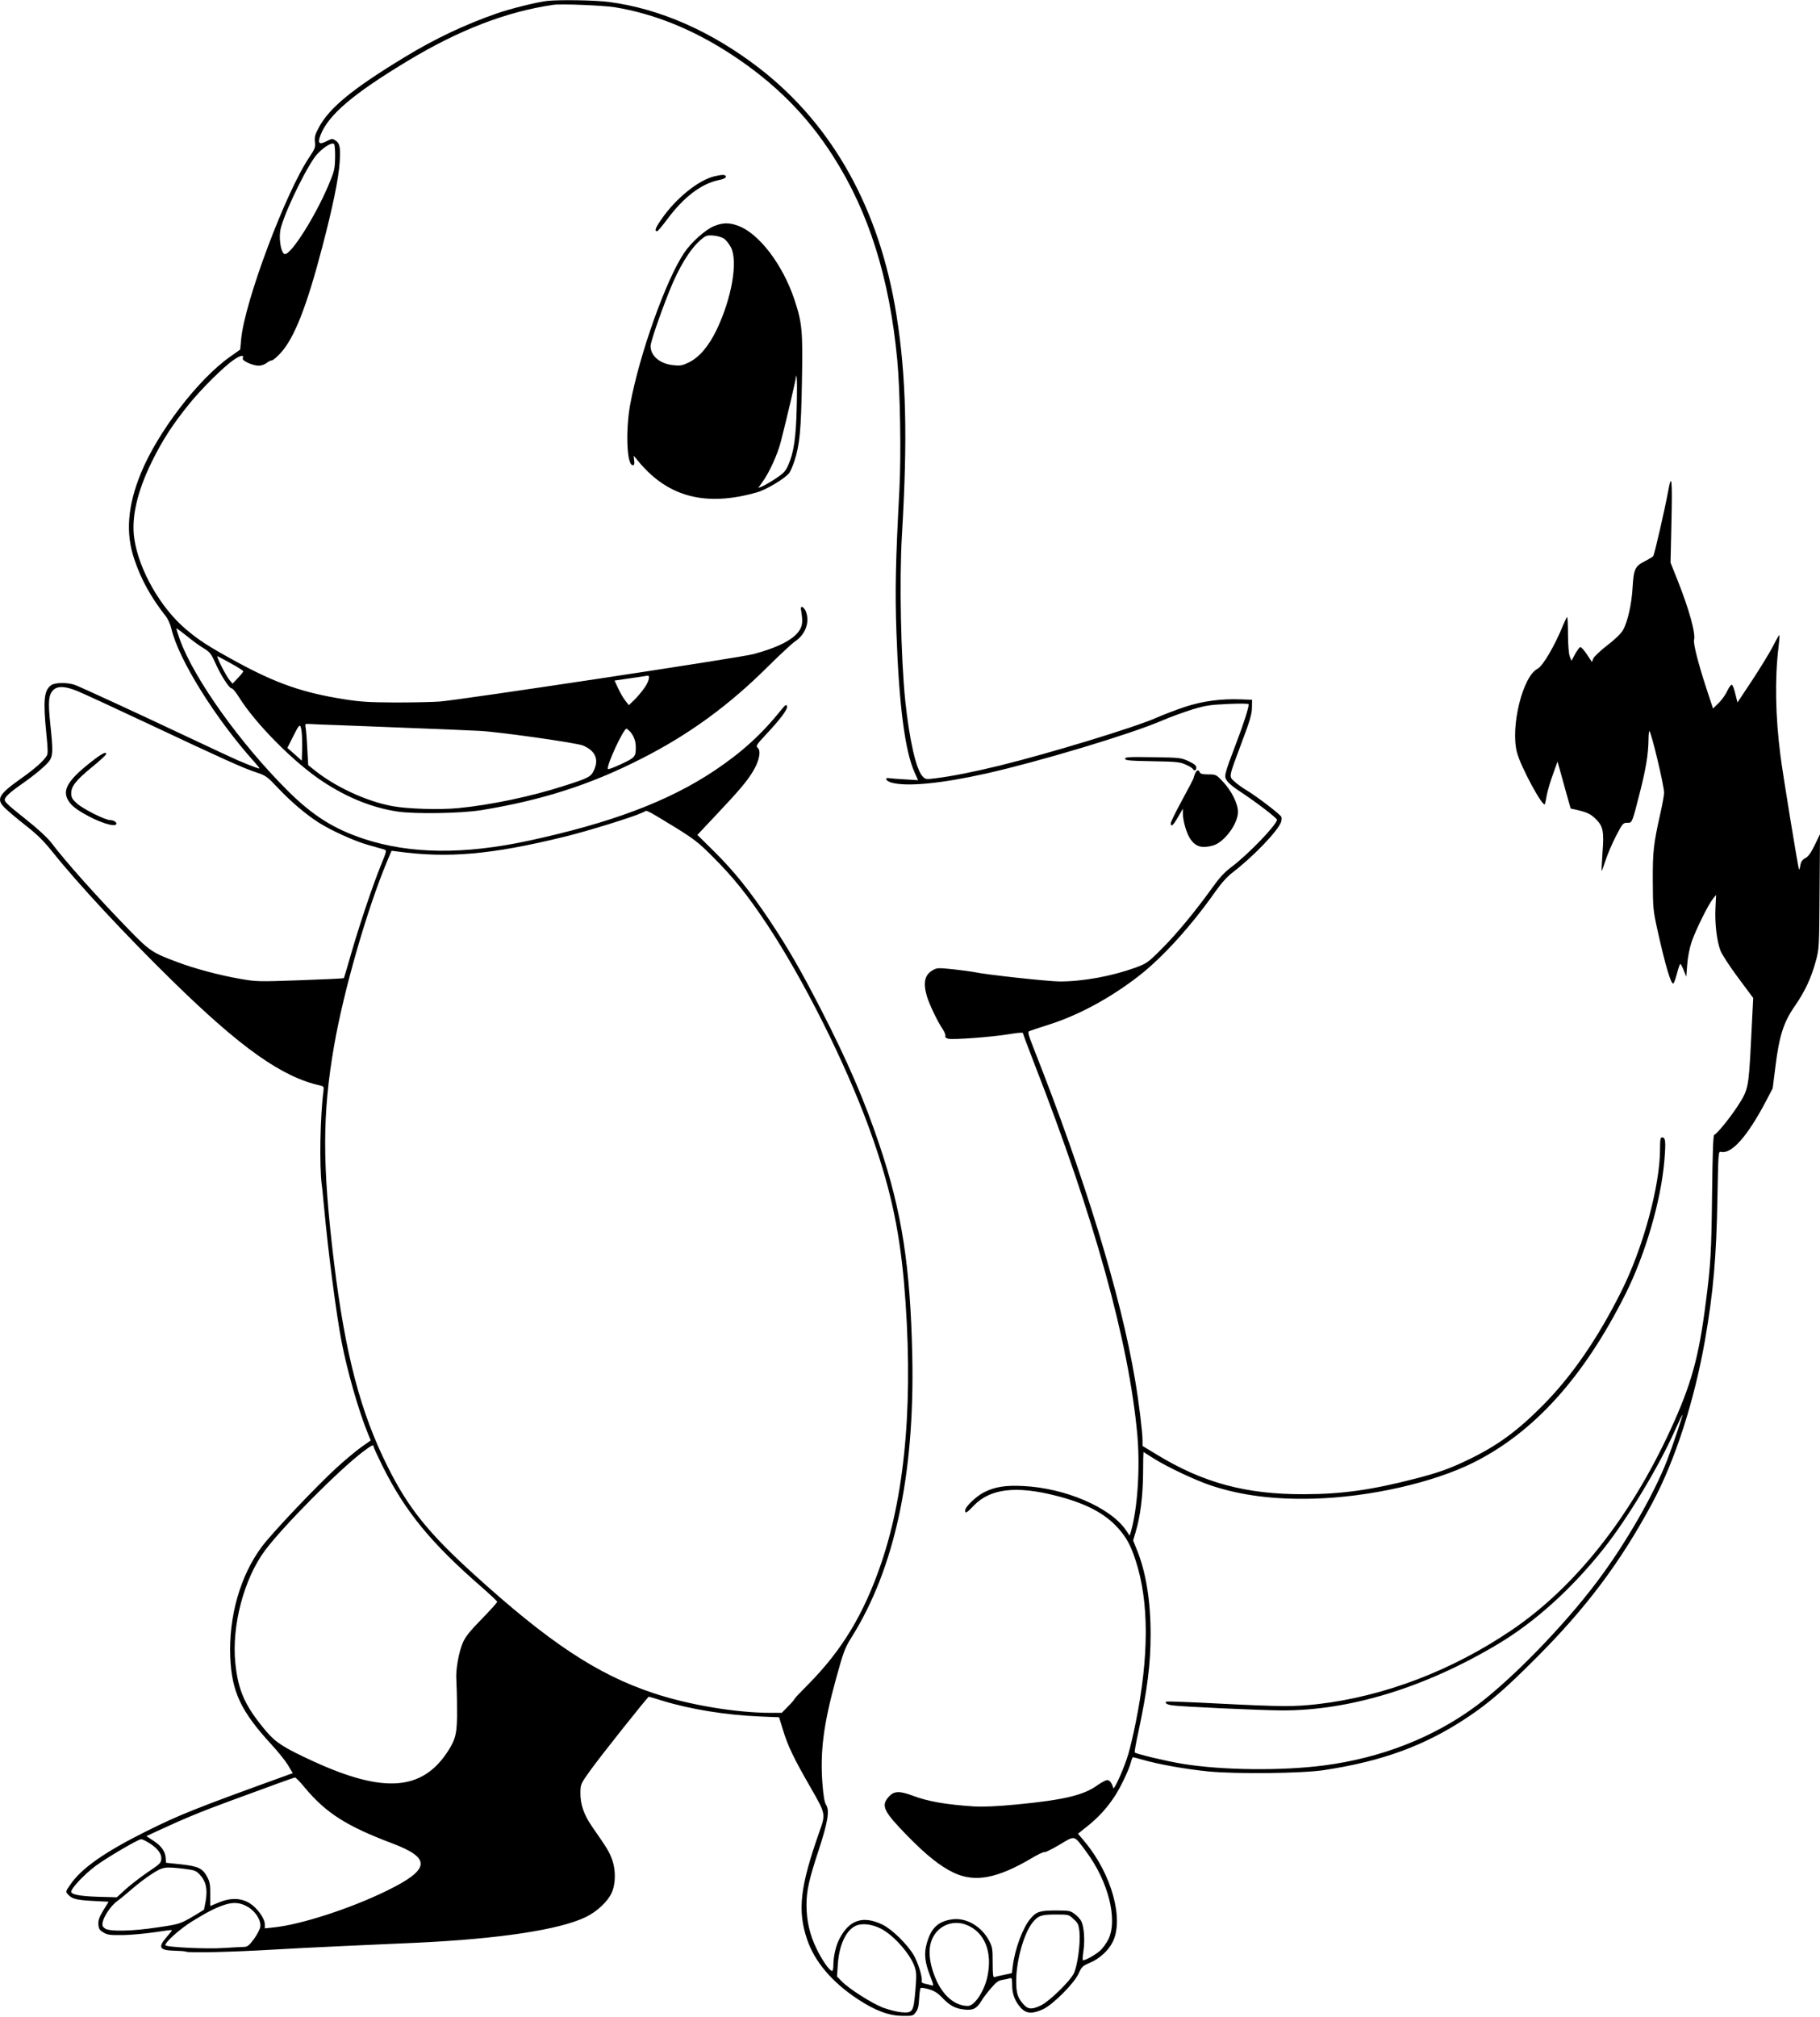 <?xml version="1.0" standalone="no"?>
<!DOCTYPE svg PUBLIC "-//W3C//DTD SVG 20010904//EN"
 "http://www.w3.org/TR/2001/REC-SVG-20010904/DTD/svg10.dtd">
<svg version="1.0" xmlns="http://www.w3.org/2000/svg"
 width="1354pt" height="1500pt" viewBox="0 0 1354 1500"
 preserveAspectRatio="xMidYMid meet">
<g transform="translate(0,1500) scale(0.1,-0.1)"
fill="#000000" stroke="none">
<path d="M4070 14993 c-76 -9 -268 -56 -374 -93 -234 -81 -461 -188 -689 -327
-388 -236 -557 -375 -636 -523 -28 -52 -32 -70 -28 -107 4 -40 0 -50 -41 -111
-177 -262 -483 -1078 -508 -1356 l-7 -76 -76 -54 c-237 -167 -538 -560 -663
-866 -99 -242 -115 -446 -49 -639 51 -153 126 -287 234 -424 16 -20 35 -62 42
-94 54 -229 327 -667 617 -990 21 -24 38 -45 38 -48 0 -5 -52 14 -161 60 -34
15 -184 84 -333 155 -441 208 -838 391 -880 406 -54 19 -146 18 -175 -2 -54
-38 -61 -114 -36 -363 12 -122 13 -148 1 -165 -25 -39 -90 -96 -186 -164 -176
-125 -193 -157 -117 -228 23 -22 92 -80 152 -127 82 -64 132 -114 196 -194
191 -239 536 -610 889 -956 509 -499 818 -719 1103 -781 26 -6 27 -10 23 -44
-24 -183 -31 -551 -12 -697 3 -16 9 -86 16 -155 31 -339 90 -793 131 -1009 41
-214 126 -511 193 -676 l24 -59 -67 -47 c-37 -26 -120 -95 -185 -154 -155
-142 -484 -489 -558 -589 -161 -216 -247 -519 -235 -821 11 -259 79 -403 305
-649 48 -52 104 -121 124 -154 l36 -61 -26 -9 c-708 -256 -815 -299 -1072
-427 -304 -152 -474 -272 -555 -390 -38 -54 -38 -55 -19 -76 30 -33 60 -41
185 -48 l117 -6 -40 -65 c-31 -52 -38 -73 -36 -105 3 -33 9 -42 38 -59 30 -18
50 -20 145 -19 60 1 166 11 235 21 69 11 127 18 129 16 2 -2 -15 -24 -38 -50
-68 -78 -56 -100 53 -103 44 -1 83 -4 88 -7 18 -11 348 -3 653 15 99 6 329 18
510 26 182 8 431 20 555 25 616 29 1058 96 1256 190 85 41 165 116 195 182 30
68 31 169 2 249 -20 55 -37 83 -147 241 -63 91 -89 167 -88 255 1 63 2 65 78
171 79 109 423 542 431 542 3 0 48 -13 101 -30 210 -64 469 -106 723 -117
l145 -6 28 -91 c36 -120 81 -214 205 -429 115 -201 115 -197 65 -337 -142
-404 -162 -580 -90 -794 56 -166 185 -319 378 -446 129 -85 231 -123 332 -124
75 -1 80 0 99 27 16 20 22 46 25 100 2 40 7 75 11 80 4 4 32 0 62 -9 40 -12
66 -28 100 -64 57 -59 96 -80 165 -87 63 -7 90 7 125 64 12 21 44 63 71 94 39
46 55 58 87 63 22 3 46 9 55 12 13 5 16 -3 16 -52 0 -67 22 -123 68 -172 39
-40 84 -42 161 -7 75 35 232 192 266 267 22 49 30 56 79 77 72 29 141 91 173
155 87 169 -7 508 -206 746 l-51 61 75 60 c77 62 138 129 193 211 43 62 110
202 124 256 6 23 13 42 17 42 3 0 38 -9 76 -20 119 -34 315 -69 486 -86 208
-20 695 -15 859 10 435 66 751 182 1065 391 160 106 284 213 510 440 377 376
632 717 867 1155 170 316 314 763 393 1215 62 358 84 614 92 1056 6 329 7 346
24 342 78 -21 195 109 332 367 l55 105 21 167 c28 223 60 325 143 444 76 110
122 208 156 333 26 95 26 99 29 521 l3 425 -39 -80 c-28 -58 -47 -85 -69 -97
-23 -12 -33 -26 -38 -53 -3 -20 -8 -34 -10 -32 -6 5 -121 711 -138 845 -38
294 -43 571 -15 805 6 49 9 90 7 93 -3 2 -24 -35 -48 -83 -25 -48 -94 -161
-154 -252 l-110 -166 -16 64 c-8 36 -20 66 -26 68 -6 2 -21 -19 -34 -46 -12
-27 -41 -68 -64 -90 l-42 -41 -52 158 c-57 175 -96 326 -89 352 13 49 -37 229
-125 450 l-50 125 7 310 c7 310 1 363 -24 225 -26 -140 -103 -476 -112 -487
-6 -6 -34 -23 -63 -38 -72 -36 -82 -58 -90 -191 -7 -127 -37 -260 -72 -321
-15 -26 -59 -69 -117 -113 -50 -39 -97 -83 -103 -97 l-11 -27 -38 58 c-21 31
-43 55 -49 53 -6 -2 -23 -25 -38 -52 l-27 -50 -12 30 c-8 19 -13 79 -14 162 0
73 -3 133 -6 133 -3 0 -16 -26 -29 -57 -63 -156 -152 -307 -191 -327 -110 -55
-203 -428 -154 -621 27 -106 197 -421 209 -385 2 8 9 40 14 70 6 30 26 98 45
150 l34 95 16 -55 c8 -30 30 -109 48 -174 l34 -120 50 -11 c75 -18 100 -30
139 -69 52 -53 60 -89 48 -246 -5 -74 -8 -136 -7 -138 2 -2 15 34 30 80 15 46
50 127 78 181 48 93 52 97 83 97 37 0 35 -7 98 242 41 163 58 266 60 370 0 42
4 74 7 70 17 -19 109 -407 109 -458 0 -18 -13 -90 -29 -160 -49 -219 -56 -275
-55 -499 1 -197 3 -219 33 -355 59 -267 103 -416 120 -405 5 2 17 36 27 75 10
38 21 70 25 70 3 0 15 -21 25 -47 l19 -48 7 90 c4 55 17 121 33 170 31 89 122
274 158 319 l24 30 -5 -101 c-5 -113 10 -243 38 -315 10 -26 68 -116 130 -199
l113 -152 -16 -317 c-18 -354 -20 -365 -101 -489 -54 -84 -157 -210 -172 -211
-9 0 -13 -121 -17 -437 -5 -440 -10 -528 -47 -813 -52 -409 -108 -610 -265
-950 -299 -649 -709 -1166 -1178 -1484 -444 -301 -946 -493 -1442 -551 -175
-20 -268 -20 -740 4 -208 11 -383 17 -387 15 -16 -10 2 -22 40 -28 61 -10 656
-37 817 -38 507 -2 1070 171 1610 494 276 165 546 409 783 706 181 227 417
620 536 890 27 61 51 110 53 109 3 -4 -72 -228 -112 -332 -98 -256 -312 -629
-524 -910 -249 -331 -638 -730 -901 -925 -317 -234 -703 -385 -1128 -441 -315
-41 -757 -37 -1056 12 -112 18 -343 73 -354 84 -3 3 9 71 27 152 67 315 91
507 91 728 0 244 -34 458 -99 620 l-31 77 20 67 c34 117 52 258 54 428 0 90 2
163 3 163 1 0 34 -21 73 -46 96 -62 314 -165 429 -203 226 -75 472 -106 765
-98 418 12 889 119 1189 269 450 225 820 635 1130 1253 148 297 263 690 289
990 12 146 9 175 -17 175 -12 0 -15 -15 -15 -85 0 -273 -126 -737 -288 -1060
-175 -350 -367 -629 -582 -846 -194 -196 -343 -304 -562 -409 -138 -66 -221
-95 -388 -138 -324 -84 -545 -115 -825 -116 -434 -2 -754 84 -1101 296 l-104
63 0 40 c0 61 -28 293 -56 454 -105 624 -372 1497 -753 2461 -43 109 -47 126
-32 131 9 4 77 26 151 50 216 69 454 198 660 358 177 137 391 372 573 631 44
62 88 111 129 142 152 117 331 303 358 372 5 15 7 34 2 41 -10 20 -186 154
-255 195 -32 19 -74 49 -93 67 -43 39 -45 26 53 288 61 161 76 212 77 260 l1
60 -80 3 c-152 6 -289 -13 -420 -56 -66 -22 -160 -58 -210 -80 -159 -71 -795
-265 -1170 -357 -193 -47 -354 -79 -475 -94 -72 -9 -76 -8 -97 15 -48 52 -97
268 -128 559 -33 322 -45 901 -25 1235 43 722 32 1182 -41 1639 -125 785 -473
1410 -1019 1833 -354 273 -738 443 -1118 493 -103 14 -370 18 -462 8z m505
-47 c295 -49 583 -166 866 -351 321 -210 564 -453 759 -760 264 -414 417 -900
475 -1510 22 -233 30 -712 16 -970 -28 -523 -33 -747 -22 -1059 19 -542 64
-887 136 -1043 l25 -56 -97 6 c-54 3 -107 7 -117 9 -39 6 -26 -21 16 -33 114
-32 370 -7 702 67 396 89 1076 293 1310 394 65 28 168 65 229 84 97 29 132 34
265 40 83 4 152 3 152 -2 0 -26 -39 -149 -94 -292 -90 -237 -92 -244 -66 -280
11 -16 55 -52 98 -79 117 -77 271 -195 272 -208 1 -35 -217 -262 -343 -355
-49 -37 -87 -79 -139 -152 -122 -170 -267 -346 -378 -456 -101 -101 -109 -106
-195 -138 -175 -63 -387 -102 -561 -102 -83 0 -555 51 -638 70 -22 4 -93 14
-158 21 -109 11 -118 11 -150 -8 -59 -34 -72 -92 -42 -194 18 -60 80 -190 118
-245 13 -20 22 -42 19 -50 -3 -8 5 -16 21 -20 36 -9 329 13 454 34 59 10 102
14 102 8 0 -5 38 -106 84 -225 448 -1149 704 -2071 767 -2761 22 -249 2 -551
-48 -724 l-9 -28 -29 43 c-117 168 -451 311 -762 326 -132 7 -213 -6 -293 -47
-58 -29 -140 -108 -140 -135 0 -25 13 -18 65 37 121 125 312 149 607 74 223
-56 367 -131 466 -242 63 -70 94 -128 131 -242 100 -305 100 -712 0 -1205 -16
-81 -41 -187 -55 -234 -28 -97 -106 -273 -112 -252 -9 35 -27 59 -44 59 -11 0
-45 -18 -76 -40 -101 -73 -251 -108 -592 -141 -157 -15 -255 -19 -325 -15
-209 14 -343 37 -458 81 -97 36 -137 34 -176 -10 -58 -66 -38 -107 134 -284
145 -149 251 -233 350 -280 157 -74 323 -44 580 108 47 28 91 49 96 45 5 -3
55 22 111 55 119 71 105 75 200 -53 163 -219 235 -504 164 -650 -15 -30 -43
-69 -63 -86 -37 -33 -119 -77 -127 -69 -3 3 -1 36 5 74 11 77 3 177 -17 216
-7 14 -29 38 -48 52 -32 25 -41 27 -141 27 -118 0 -146 -9 -189 -61 -57 -67
-115 -224 -131 -350 l-7 -55 -59 -13 c-33 -6 -65 -14 -72 -17 -9 -3 -12 25
-12 108 0 103 -2 117 -27 164 -57 107 -171 173 -275 158 -104 -15 -156 -64
-188 -178 -22 -75 -15 -142 25 -243 28 -74 28 -75 7 -69 -12 4 -34 9 -49 12
-16 4 -25 11 -21 19 8 24 -27 138 -60 194 -49 82 -162 192 -232 226 -146 70
-249 35 -322 -110 -25 -48 -43 -130 -43 -190 0 -25 -4 -45 -9 -45 -19 0 -74
78 -116 165 -51 104 -75 210 -75 325 0 107 18 189 91 410 68 208 82 294 55
335 -12 19 -20 64 -27 153 -19 242 7 446 101 787 55 200 66 228 114 305 320
509 471 1205 453 2090 -14 669 -77 1075 -243 1570 -112 334 -237 624 -438
1015 -148 288 -243 453 -381 660 -149 222 -261 362 -413 513 l-124 122 128
136 c187 198 240 261 286 337 47 78 62 153 34 176 -14 12 -7 23 60 95 113 120
167 194 159 214 -6 14 -12 10 -38 -22 -152 -189 -297 -321 -505 -460 -341
-227 -769 -388 -1383 -520 -479 -103 -879 -98 -1220 14 -227 75 -383 174 -570
360 -354 353 -693 829 -800 1120 -16 45 -28 84 -26 86 1 2 36 -24 76 -56 40
-33 96 -74 125 -91 46 -28 56 -40 86 -106 42 -95 105 -193 123 -193 8 0 31
-27 52 -61 124 -201 416 -495 631 -635 182 -119 365 -192 550 -220 133 -20
475 -14 624 10 452 74 811 189 1190 382 354 179 653 397 945 688 88 87 177
170 197 183 78 52 112 139 86 218 -14 41 -46 58 -39 20 14 -83 12 -116 -10
-151 -42 -69 -157 -129 -343 -179 -99 -27 -2173 -340 -2335 -353 -53 -4 -202
-7 -331 -7 -194 1 -260 5 -379 24 -304 48 -499 115 -791 273 -213 116 -287
163 -386 247 -189 159 -351 442 -385 675 -23 155 21 349 130 571 79 160 153
275 274 425 95 118 267 289 341 337 48 32 73 35 62 7 -7 -17 74 -54 119 -54
18 0 44 9 58 20 14 11 32 20 40 20 8 0 38 25 65 55 102 111 195 349 310 790
77 292 121 508 129 628 7 111 1 141 -31 162 -23 15 -27 15 -66 -5 -56 -29 -69
-16 -46 44 58 151 241 307 649 553 383 231 734 366 1082 417 59 9 372 -4 460
-18z m-2082 -1119 c-2 -86 -5 -100 -52 -211 -99 -231 -273 -506 -321 -506 -25
0 -45 93 -36 167 10 90 166 424 256 552 42 59 127 118 145 100 6 -6 9 -51 8
-102z m-774 -3762 c50 -27 91 -54 91 -58 0 -4 -18 -27 -40 -50 l-40 -42 -21
25 c-27 31 -104 183 -91 179 6 -2 51 -26 101 -54z m3077 -179 c-19 -28 -54
-69 -76 -91 l-42 -40 -26 34 c-15 18 -39 60 -53 91 l-27 58 117 17 c64 9 121
18 126 19 24 6 14 -40 -19 -88z m-4223 -25 c40 -16 270 -122 512 -236 584
-275 727 -339 819 -369 75 -25 82 -30 168 -121 95 -100 202 -191 297 -252 93
-60 270 -140 371 -168 52 -15 105 -30 117 -33 21 -7 21 -9 -23 -117 -62 -152
-164 -457 -223 -663 -27 -95 -51 -175 -53 -177 -2 -3 -149 -10 -325 -16 -315
-11 -324 -11 -450 11 -153 27 -335 75 -469 126 -177 66 -201 81 -347 231 -245
252 -479 514 -587 657 -26 34 -98 101 -179 165 -169 135 -177 143 -159 169 16
23 54 55 128 106 98 69 181 140 201 172 23 38 24 75 3 270 -17 165 -13 216 22
251 32 32 88 30 177 -6z m1952 -255 c105 -4 233 -9 285 -11 92 -4 217 -9 505
-20 77 -3 190 -8 250 -11 146 -7 723 -89 772 -109 90 -38 119 -100 84 -179
-23 -53 -38 -62 -221 -120 -245 -80 -558 -145 -794 -167 -138 -13 -373 -6
-486 15 -193 35 -430 145 -586 272 l-41 33 -7 123 c-3 68 -9 137 -12 154 -6
30 -5 31 28 29 18 -1 119 -6 223 -9z m-277 -176 l-3 -88 -53 48 -54 47 37 74
c54 108 58 111 68 55 4 -26 6 -87 5 -136z m2440 128 c27 -30 42 -71 42 -116 0
-71 -6 -77 -108 -125 -54 -25 -98 -42 -100 -37 -10 28 116 300 139 300 3 0 15
-10 27 -22z m155 -604 c18 -9 102 -60 187 -112 135 -84 171 -112 275 -217 151
-151 253 -278 399 -497 274 -413 586 -1035 763 -1522 150 -414 221 -730 258
-1141 73 -842 16 -1550 -169 -2092 -129 -379 -293 -649 -543 -901 -57 -57
-103 -106 -103 -110 0 -3 -21 -28 -47 -54 l-47 -48 -81 0 c-260 0 -612 59
-875 147 -418 139 -777 377 -1335 884 -339 308 -488 493 -640 798 -203 405
-316 835 -400 1521 -88 726 -88 1103 1 1614 71 409 245 1013 394 1370 l33 78
41 -5 c377 -52 702 -24 1244 109 169 41 505 145 577 178 17 8 31 15 33 15 2 1
17 -6 35 -15z m-2063 -4715 c0 -7 31 -73 68 -148 168 -335 358 -567 730 -891
66 -58 121 -109 121 -114 1 -5 -51 -62 -114 -127 -85 -86 -122 -133 -140 -173
-32 -73 -56 -207 -50 -281 2 -33 5 -130 5 -215 2 -178 -8 -223 -68 -316 -190
-293 -476 -315 -998 -76 -222 102 -281 140 -352 223 -157 185 -210 301 -231
507 -29 278 64 631 222 842 137 182 548 596 726 731 66 50 81 57 81 38z m-511
-2537 c156 -187 312 -286 647 -412 296 -111 286 -195 -40 -354 -270 -132 -637
-251 -839 -272 l-67 -7 0 30 c0 44 -56 122 -114 158 -65 39 -142 41 -232 3
l-60 -25 0 86 c1 71 -3 93 -21 128 -36 67 -65 81 -195 96 l-113 12 -2 31 c-2
51 -30 92 -89 131 l-55 36 73 34 c193 90 332 148 548 227 129 47 289 106 355
130 66 24 125 45 130 45 6 0 39 -34 74 -77z m-1158 -411 c57 -35 89 -76 89
-110 0 -37 -5 -42 -105 -109 -49 -34 -121 -89 -158 -122 l-68 -62 -142 4
c-130 4 -197 17 -197 37 0 27 96 128 182 193 83 61 316 198 338 198 9 0 36
-13 61 -29z m259 -191 c78 -10 88 -13 117 -44 45 -49 58 -104 44 -191 -7 -38
-13 -70 -14 -70 -177 -108 -165 -104 -339 -130 -196 -30 -362 -33 -397 -9 -18
13 -22 22 -17 47 9 45 63 124 106 155 21 15 71 56 111 91 41 36 108 87 149
113 83 53 95 55 240 38z m475 -284 c59 -35 100 -103 91 -150 -4 -19 -25 -59
-48 -90 -34 -46 -47 -56 -72 -57 -17 0 -85 -4 -151 -8 -129 -9 -435 6 -435 21
0 24 113 124 199 177 119 73 171 99 241 123 68 22 117 18 175 -16z m6142 -90
c33 -30 38 -40 44 -97 8 -83 -15 -250 -42 -307 -28 -57 -180 -206 -243 -237
-65 -32 -96 -32 -128 3 -46 49 -58 85 -58 177 0 148 56 351 120 433 42 53 67
62 173 62 97 0 98 0 134 -34z m-805 -40 c142 -51 205 -203 163 -392 -24 -108
-96 -214 -144 -214 -97 0 -187 77 -240 203 -58 140 -60 251 -8 328 51 75 143
105 229 75z m-629 -31 c95 -48 220 -189 252 -285 14 -41 14 -66 5 -176 -14
-160 -19 -168 -105 -161 -33 3 -95 19 -138 35 -85 34 -252 140 -306 196 l-34
35 6 88 c9 141 58 251 129 287 47 24 122 16 191 -19z"/>
<path d="M5316 13689 c-119 -28 -287 -163 -394 -318 -47 -67 -55 -91 -33 -91
5 0 38 40 75 89 122 165 253 264 381 291 36 7 55 16 55 26 0 16 -25 17 -84 3z"/>
<path d="M5314 13319 c-62 -24 -170 -119 -223 -198 -136 -200 -335 -760 -403
-1131 -35 -195 -25 -450 19 -450 12 0 14 8 11 35 l-4 36 40 -48 c220 -262 499
-333 878 -225 73 21 216 108 242 147 8 13 24 50 35 83 40 119 51 231 57 592 7
382 2 437 -56 612 -87 260 -262 490 -417 548 -67 25 -113 25 -179 -1z m74 -95
c15 -11 37 -40 50 -64 53 -106 6 -379 -108 -616 -59 -121 -127 -201 -206 -240
-48 -23 -62 -26 -116 -20 -99 10 -168 69 -168 142 0 30 70 234 139 407 71 178
154 314 233 382 40 34 47 36 96 33 31 -3 64 -13 80 -24z m539 -1259 c-5 -219
-22 -334 -63 -425 -21 -47 -35 -61 -97 -102 -40 -26 -84 -51 -99 -57 l-27 -10
34 48 c49 68 110 202 134 296 42 163 111 457 112 478 2 20 2 19 6 -3 3 -14 3
-115 0 -225z"/>
<path d="M8370 9357 c0 -13 33 -16 203 -19 179 -3 207 -6 248 -25 26 -11 50
-26 53 -32 11 -18 26 -13 26 10 0 15 -15 27 -57 47 -56 26 -64 27 -265 30
-178 3 -208 1 -208 -11z"/>
<path d="M8890 9244 c-6 -14 -10 -28 -10 -31 0 -4 -38 -77 -85 -163 -47 -86
-85 -164 -85 -173 0 -33 19 -16 54 46 l36 62 0 -35 c0 -55 28 -151 56 -191 39
-57 86 -71 168 -48 83 23 186 161 186 250 0 61 -48 157 -111 224 -51 54 -53
55 -109 55 -42 0 -59 4 -64 15 -8 23 -25 18 -36 -11z"/>
<path d="M674 9330 c-172 -136 -213 -208 -165 -286 24 -39 66 -71 156 -118 79
-42 169 -71 192 -62 24 9 -3 36 -36 36 -39 0 -202 82 -250 125 -34 31 -41 44
-41 75 0 52 36 97 154 194 55 44 101 87 104 94 9 28 -31 8 -114 -58z"/>
</g>
</svg>
